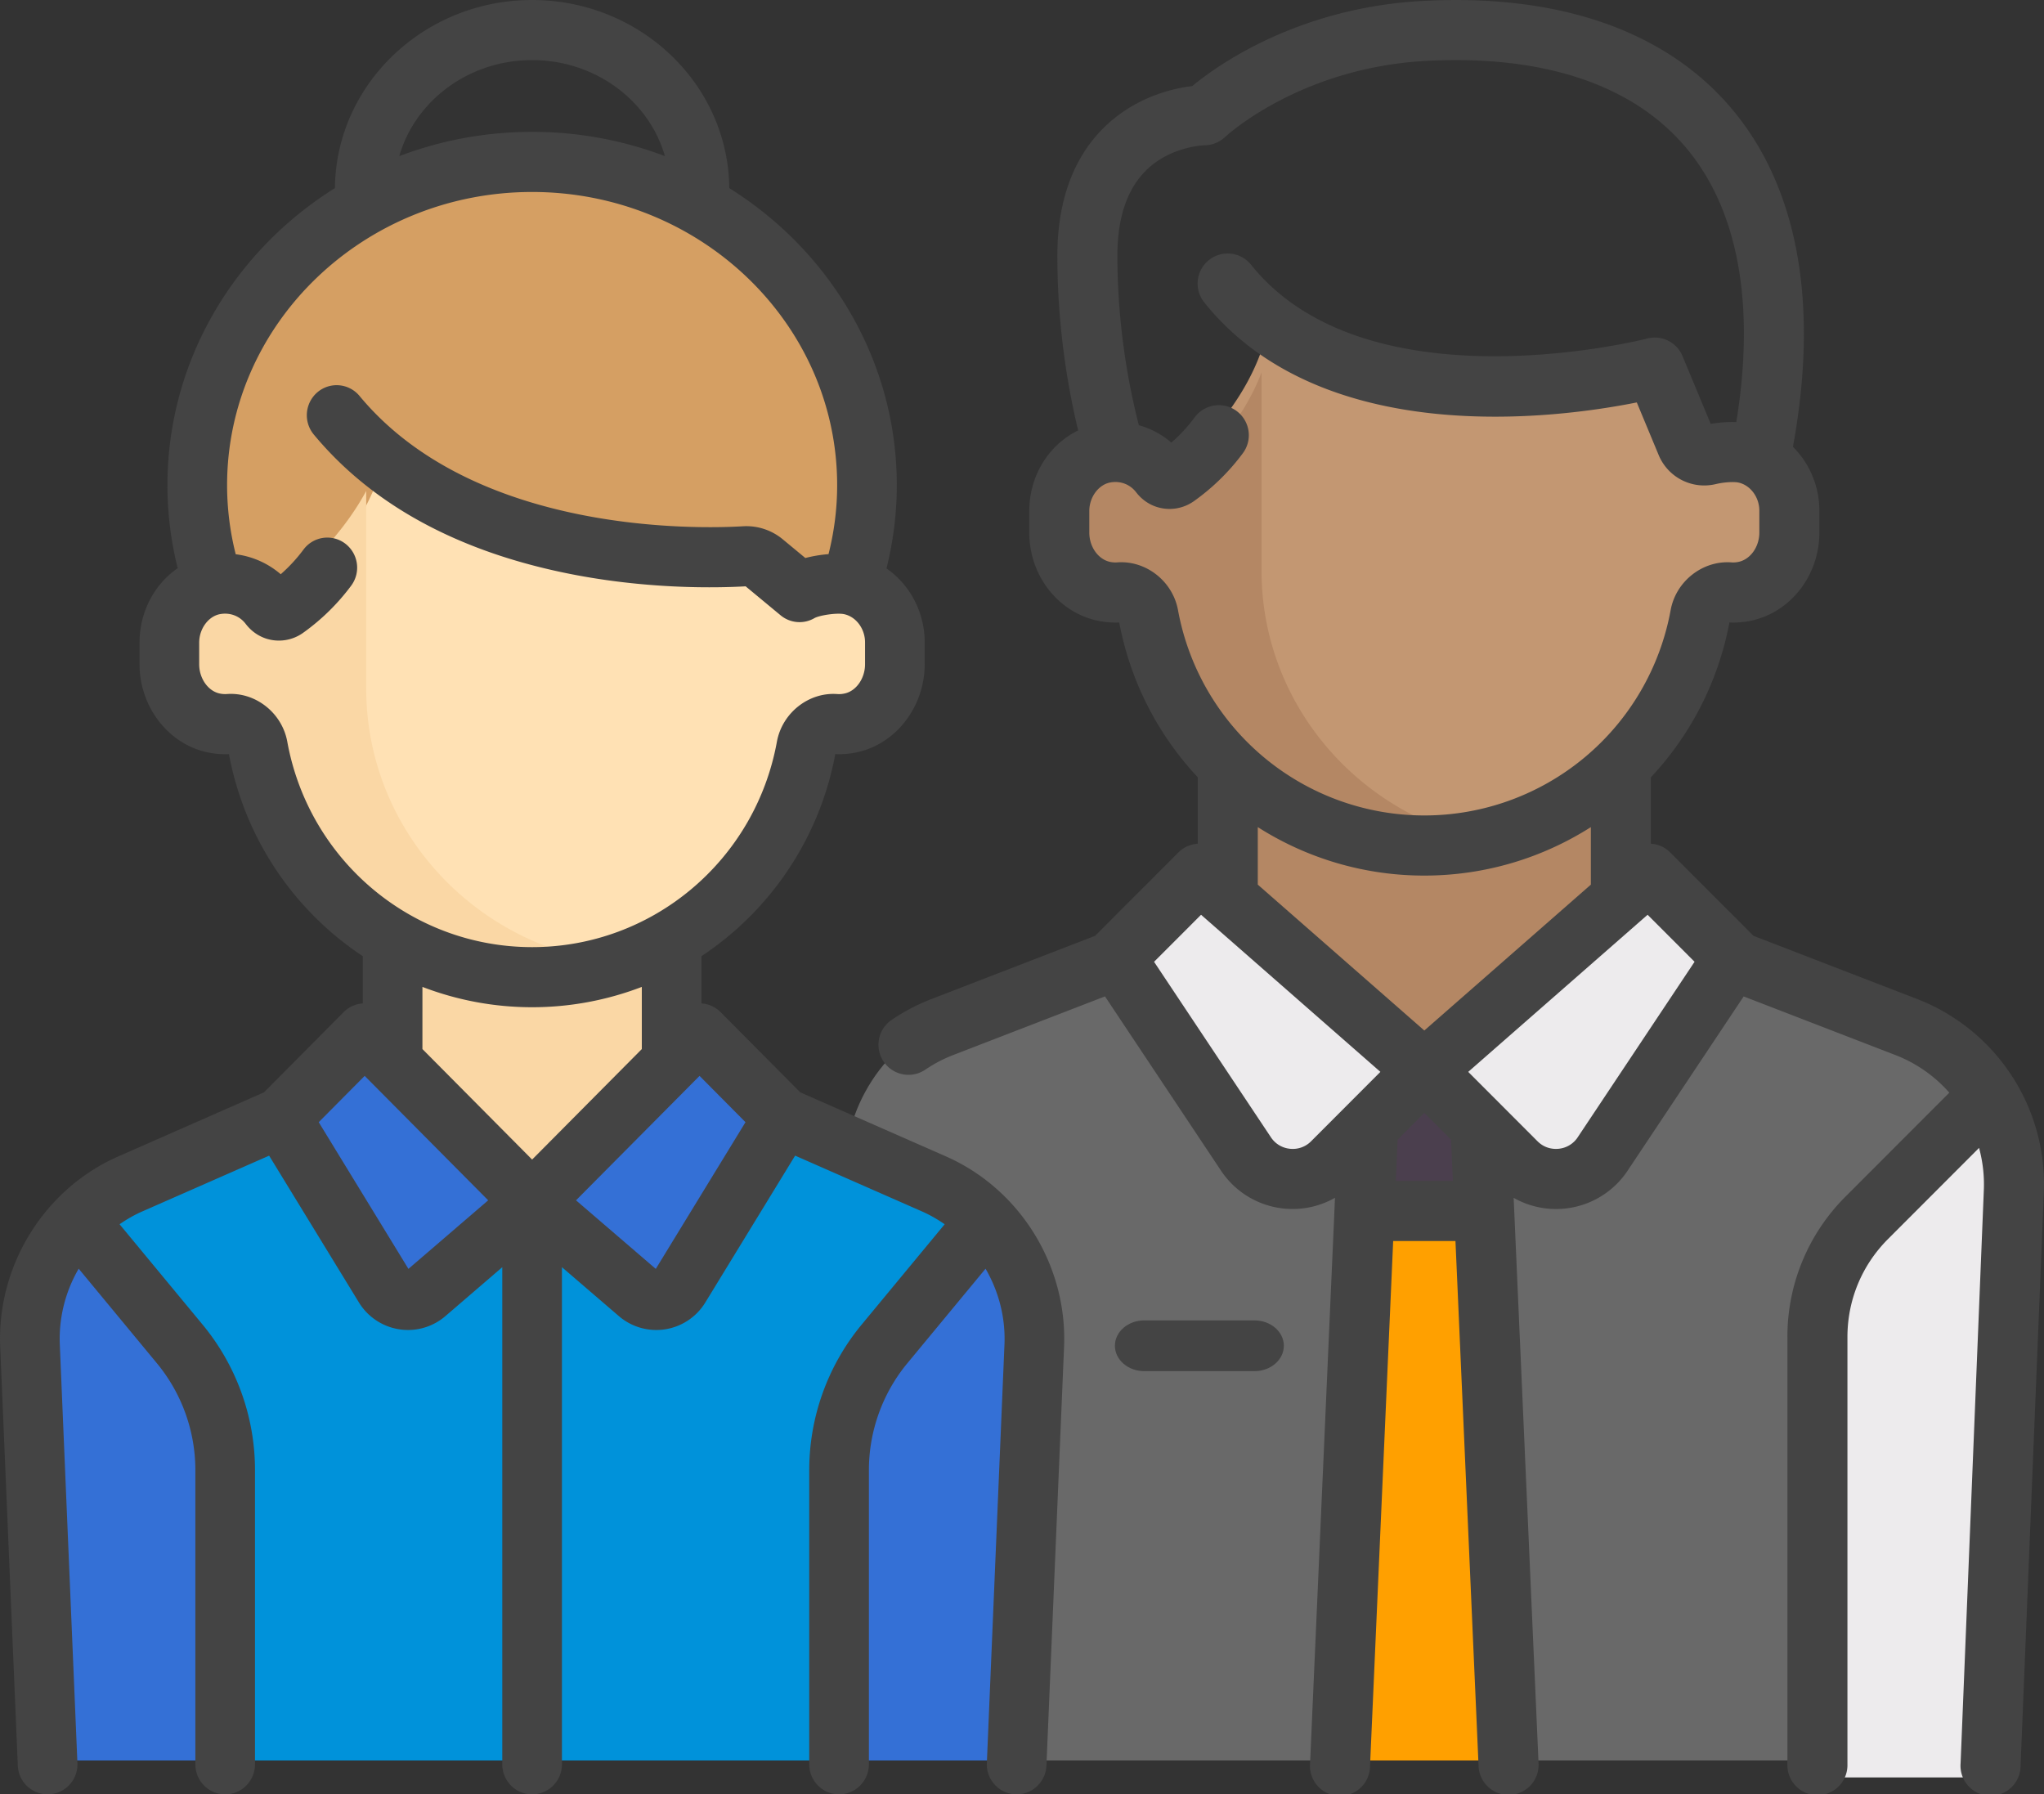 <svg xmlns="http://www.w3.org/2000/svg" width="90" height="79" viewBox="0 0 90 79">
    <rect x="0" y="0" width="90" height="79" fill="#333333" stroke="none"/>
    <g fill="none" fill-rule="evenodd">
        <path fill="#696969" d="M83.865 44.747l-7.573-3.011H49.41l-7.573 3.011c-2.903 1.154-4.766 4.04-4.641 7.191l1.013 25.571h49.284l1.013-25.57c.125-3.152-1.737-6.038-4.641-7.192"/>
        <path fill="#B48764" d="M54.298 46.953h17.107V32.047H54.298z"/>
        <path fill="#C39772" d="M76.383 19.49h-1.23l-2.413-2.883c-11.071 2.281-16.873-2.447-16.873-2.447-.605 3.786-4.313 6.637-4.313 6.637l-2.276-1.307h-.002a2.437 2.437 0 0 0-.41.044c-1.199.227-2.006 1.36-2.006 2.566v.881c0 1.188.79 2.302 1.967 2.54.234.048.463.06.683.043a1.187 1.187 0 0 1 1.251.973c1.04 5.675 6.05 9.982 12.09 9.982 6.034 0 11.041-4.298 12.087-9.966a1.191 1.191 0 0 1 1.191-.981h.254c1.358 0 2.46-1.09 2.46-2.433v-1.216c0-1.343-1.102-2.432-2.46-2.432"/>
        <path fill="#EDEBED" d="M82.384 53.83l5.085-5.387a7.744 7.744 0 0 1 1.038 4.173l-.97 25.639h-7.206V59.083c0-1.97.738-3.86 2.053-5.253"/>
        <path fill="#FFA000" d="M65.702 46.953h-4.958l-1.24 30.556h7.438z"/>
        <path fill="#4B3F4E" d="M65.455 53.66l-.293-6.707h-5.366l-.292 6.707z"/>
        <path fill="#EDEBED" d="M63.223 46.656l-9.737-8.647-3.651 3.706 5.656 8.61a2.412 2.412 0 0 0 3.746.376l3.986-4.045z"/>
        <path fill="#EDEBED" d="M63.223 46.656l9.737-8.647 3.652 3.706-5.656 8.61a2.413 2.413 0 0 1-3.747.376l-3.986-4.045z"/>
        <path fill="#B48764" d="M65.455 37.017c-5.654-1.134-9.908-6.031-9.908-11.9v-8.72c-1.148 3.027-3.951 5.165-3.951 5.165l-2.297-1.304h-.001a2.483 2.483 0 0 0-.415.043c-1.209.228-2.023 1.358-2.023 2.563v.88c0 1.186.796 2.299 1.984 2.537.237.048.467.06.69.043a1.195 1.195 0 0 1 1.262.971c1.048 5.668 6.105 9.97 12.198 9.97.843-.001 1.664-.091 2.46-.248"/>
        <path fill="#0092DA" d="M41.653 52.088l-6.688-2.9H12.638l-6.688 2.9a7.384 7.384 0 0 0-4.456 7.084l.783 18.337h43.05l.782-18.337a7.384 7.384 0 0 0-4.456-7.084"/>
        <path fill="#FAD7A5" d="M17.107 52.17h11.901V40.245h-11.9z"/>
        <path fill="#D59F63" d="M23.802 7.453c8.216 0 14.876 6.34 14.876 14.16s-6.66 14.16-14.876 14.16-14.876-6.34-14.876-14.16 6.66-14.16 14.876-14.16"/>
        <path fill="#FFE1B4" d="M37.442 26.27c-.098-.033-.705-.052-.705-.052a2.474 2.474 0 0 1-1.739-.711l-1.693-1.268s-8.706 1.801-16.588-3.371c-.765 2.208-2.118 3.894-4.53 6.102l-2.331-.752h-.002a2.43 2.43 0 0 0-.413.044c-1.197.229-2.003 1.359-2.003 2.563v.88c0 1.186.789 2.298 1.965 2.537.236.048.465.06.685.043a1.184 1.184 0 0 1 1.25.97c1.038 5.67 6.047 9.971 12.085 9.971 6.025 0 11.027-4.285 12.078-9.938.111-.594.648-1.053 1.257-.998.257.023.526.007.8-.058 1.145-.269 1.891-1.378 1.863-2.542-.014-.551-.014-1.091-.014-1.091 0-1.144-.864-1.977-1.965-2.33"/>
        <path fill="#3470D6" d="M7.773 59.07l-4.27-5.41a7.611 7.611 0 0 0-2.01 5.477l.739 18.372h7.437V64.598c0-2.02-.67-3.977-1.896-5.529M38.343 59.07l4.27-5.41a7.611 7.611 0 0 1 2.009 5.477l-.738 18.372h-7.438V64.598c0-2.02.671-3.977 1.897-5.529"/>
        <path fill="#FAD7A5" d="M16.125 30.307v-8.694c-.823 1.528-2.052 2.903-3.893 4.577l-2.354-.753h-.002a2.471 2.471 0 0 0-.416.044c-1.208.229-2.022 1.361-2.022 2.568v.882c0 1.189.796 2.303 1.983 2.543.238.048.47.06.692.043a1.194 1.194 0 0 1 1.261.972c1.048 5.681 6.104 9.992 12.198 9.992.844 0 1.665-.09 2.461-.248-5.654-1.136-9.908-6.044-9.908-11.926"/>
        <path fill="#3470D6" d="M23.058 53.008l-7.438-7.546-3.72 3.773 4.588 7.554a1.23 1.23 0 0 0 1.86.297l4.71-4.078z"/>
        <path fill="#3470D6" d="M23.058 53.008l7.438-7.546 3.719 3.773-4.587 7.554a1.23 1.23 0 0 1-1.86.297l-4.71-4.078z"/>
        <path fill="#444" d="M55.234 58.132h-4.848c-.715 0-1.295.5-1.295 1.118 0 .618.58 1.118 1.295 1.118h4.848c.715 0 1.295-.5 1.295-1.118 0-.617-.58-1.118-1.295-1.118"/>
        <path fill="#444" d="M69.47 50.07a1.135 1.135 0 0 1-.844.507c-.203.02-.592.003-.928-.332l-3.05-3.054 7.898-6.917 2.068 2.07-5.144 7.725zm-8.01 1.922l.08-1.818 1.174-1.176 1.176 1.176.08 1.818h-2.51zm-4.656-1.415a1.135 1.135 0 0 1-.845-.508l-5.144-7.724 2.069-2.071 7.897 6.917-3.05 3.054a1.135 1.135 0 0 1-.927.332zM49.193 24.76c-.1.008-.204 0-.308-.02-.526-.108-.922-.663-.922-1.291v-.95c0-.614.41-1.167.933-1.259.44-.078.864.085 1.13.434.243.316.567.543.937.654a1.854 1.854 0 0 0 1.596-.256 9.6 9.6 0 0 0 2.168-2.122 1.324 1.324 0 0 0-.272-1.85 1.32 1.32 0 0 0-1.85.272c-.304.41-.649.783-1.028 1.113a3.778 3.778 0 0 0-1.433-.766 30.468 30.468 0 0 1-.944-7.456c0-2.026.624-3.45 1.854-4.231.96-.61 1.976-.634 1.976-.635.337 0 .666-.133.912-.365.032-.03 3.28-3.049 8.844-3.35 5.092-.275 9.024 1.012 11.369 3.723 2.364 2.732 3.15 6.927 2.297 12.177a5.734 5.734 0 0 0-1.127.079l-1.242-2.985a1.322 1.322 0 0 0-1.555-.771c-.122.032-12.326 3.129-17.443-3.249a1.32 1.32 0 0 0-1.858-.203 1.324 1.324 0 0 0-.203 1.86c5.226 6.513 15.594 5.096 19.046 4.405l.96 2.308a2.172 2.172 0 0 0 2.51 1.289c.427-.101.835-.104.989-.073.534.106.937.64.937 1.241v.965c0 .629-.396 1.184-.922 1.291a1.112 1.112 0 0 1-.307.021c-1.268-.092-2.443.83-2.676 2.1a11.028 11.028 0 0 1-10.846 9.042 11.028 11.028 0 0 1-10.846-9.042c-.234-1.27-1.408-2.194-2.676-2.1zM62.715 45.37l-7.333-6.423v-2.532a13.623 13.623 0 0 0 7.333 2.134c2.678 0 5.2-.777 7.333-2.134v2.532l-7.333 6.423zm21.69-1.39l-7.196-2.778-3.669-3.673a1.315 1.315 0 0 0-.85-.384v-2.922a13.646 13.646 0 0 0 3.458-6.817c.308.014.62-.01.926-.073 1.759-.36 3.035-1.994 3.035-3.883v-.965a3.967 3.967 0 0 0-1.164-2.814c1.167-6.354.206-11.531-2.792-14.997-2.9-3.352-7.571-4.954-13.51-4.633-5.486.297-9.027 2.824-10.15 3.749-.614.073-1.66.289-2.719.925-1.468.881-3.217 2.733-3.217 6.55 0 3.328.531 6.107.916 7.684-1.29.63-2.153 1.992-2.153 3.55v.95c0 1.89 1.277 3.523 3.035 3.883.307.063.619.088.927.074a13.647 13.647 0 0 0 3.457 6.816v2.923c-.31.02-.614.148-.85.383L48.22 41.2l-7.196 2.78a8.738 8.738 0 0 0-1.767.925A1.324 1.324 0 0 0 40 47.322c.256 0 .514-.074.742-.228a6.103 6.103 0 0 1 1.233-.646l6.679-2.58 5.106 7.668a3.78 3.78 0 0 0 3.161 1.692c.658 0 1.296-.173 1.86-.493L57.685 77.62a1.323 1.323 0 1 0 2.64.116l1.018-23.097h2.743l1.017 23.097a1.322 1.322 0 1 0 2.641-.116l-1.096-24.884a3.769 3.769 0 0 0 2.238.475 3.78 3.78 0 0 0 2.783-1.674l5.107-7.667 6.678 2.579a6.082 6.082 0 0 1 2.377 1.658l-4.569 4.574a8.697 8.697 0 0 0-2.56 6.187v18.81a1.322 1.322 0 1 0 2.643 0v-18.81c0-1.63.634-3.163 1.786-4.316l4.01-4.014c.16.591.236 1.213.21 1.849l-1.023 25.237a1.323 1.323 0 1 0 2.641.108l1.024-25.239a8.747 8.747 0 0 0-5.587-8.513z"/>
        <path fill="#444" d="M28.875 55.865l-3.512-3.019 5.439-5.478 2.023 2.038-3.95 6.459zm-10.891 0l-3.95-6.459 2.023-2.038 5.439 5.478-3.512 3.019zm5.446-11.52c1.693 0 3.322-.317 4.83-.895v2.737l-4.83 4.865-4.83-4.865V43.45c1.507.578 3.137.895 4.83.895zM12.65 32.656c-.23-1.27-1.4-2.193-2.659-2.1a1.127 1.127 0 0 1-.343-.029c-.5-.12-.878-.67-.878-1.282v-.95c0-.614.407-1.167.927-1.259.438-.077.858.085 1.123.434.241.316.563.543.93.655a1.833 1.833 0 0 0 1.587-.257 9.559 9.559 0 0 0 2.126-2.083 1.33 1.33 0 0 0-.262-1.852 1.307 1.307 0 0 0-1.838.263c-.298.4-.634.763-1.002 1.086a3.75 3.75 0 0 0-1.982-.88 12.406 12.406 0 0 1-.38-3.04c0-7.119 6.025-12.91 13.43-12.91 7.406 0 13.432 5.791 13.432 12.91 0 1.023-.128 2.04-.38 3.035a5.984 5.984 0 0 0-1.021.17l-.988-.818a2.51 2.51 0 0 0-1.752-.579c-1.93.115-11.817.378-16.889-5.737a1.307 1.307 0 0 0-1.85-.167 1.33 1.33 0 0 0-.165 1.864c2.501 3.015 6.17 5.055 10.905 6.06 3.625.771 6.847.696 8.11.624l1.54 1.276c.424.35 1.018.4 1.493.122.223-.122.969-.239 1.294-.174.531.107.931.64.931 1.242v.965c0 .612-.377 1.163-.878 1.282a1.115 1.115 0 0 1-.343.03c-1.258-.093-2.428.829-2.66 2.1-.955 5.239-5.488 9.042-10.778 9.042s-9.824-3.803-10.78-9.043zm10.78-30.01c2.794 0 5.15 1.795 5.848 4.228a16.429 16.429 0 0 0-5.848-1.068c-2.063 0-4.036.379-5.849 1.068.697-2.433 3.054-4.228 5.849-4.228zm18.219 48.266l-6.413-2.82-3.506-3.53a1.301 1.301 0 0 0-.844-.384v-2.081a13.668 13.668 0 0 0 5.893-8.896c.345.016.693-.017 1.036-.099 1.68-.4 2.9-2.023 2.9-3.857v-.965c0-1.34-.66-2.546-1.682-3.253.3-1.2.454-2.429.454-3.665 0-5.48-2.941-10.308-7.375-13.08C32.065 3.708 28.19 0 23.43 0s-8.636 3.708-8.683 8.282c-4.433 2.772-7.374 7.6-7.374 13.08 0 1.233.152 2.457.451 3.654-1.022.704-1.68 1.916-1.68 3.279v.95c0 1.834 1.22 3.456 2.9 3.857a3.74 3.74 0 0 0 1.037.1 13.668 13.668 0 0 0 5.893 8.895v2.081c-.308.02-.61.147-.844.384l-3.506 3.53-6.413 2.82c-3.262 1.435-5.353 4.806-5.202 8.39l.775 18.431a1.318 1.318 0 0 0 1.368 1.266 1.319 1.319 0 0 0 1.257-1.378l-.776-18.432a6.127 6.127 0 0 1 .832-3.332l3.447 4.167a7.387 7.387 0 0 1 1.69 4.7v12.953c0 .73.588 1.323 1.313 1.323s1.313-.592 1.313-1.323V64.724A10.05 10.05 0 0 0 8.93 58.33L5.265 53.9c.311-.215.642-.407.996-.563l5.589-2.457 3.95 6.457a2.538 2.538 0 0 0 2.165 1.218c.6 0 1.185-.214 1.649-.613l2.502-2.151v21.886c0 .73.588 1.323 1.314 1.323.725 0 1.313-.593 1.313-1.323V55.79l2.503 2.151a2.528 2.528 0 0 0 3.814-.604l3.95-6.458 5.588 2.457c.354.156.685.348.997.564l-3.665 4.43a10.05 10.05 0 0 0-2.298 6.393v12.953c0 .73.588 1.323 1.313 1.323.726 0 1.314-.592 1.314-1.323V64.724c0-1.714.6-3.383 1.689-4.7l3.447-4.167c.576.992.882 2.145.833 3.332l-.776 18.432A1.32 1.32 0 0 0 44.765 79c.7 0 1.281-.556 1.311-1.267l.776-18.431c.15-3.583-1.94-6.955-5.203-8.39z"/>
    </g>
</svg>
